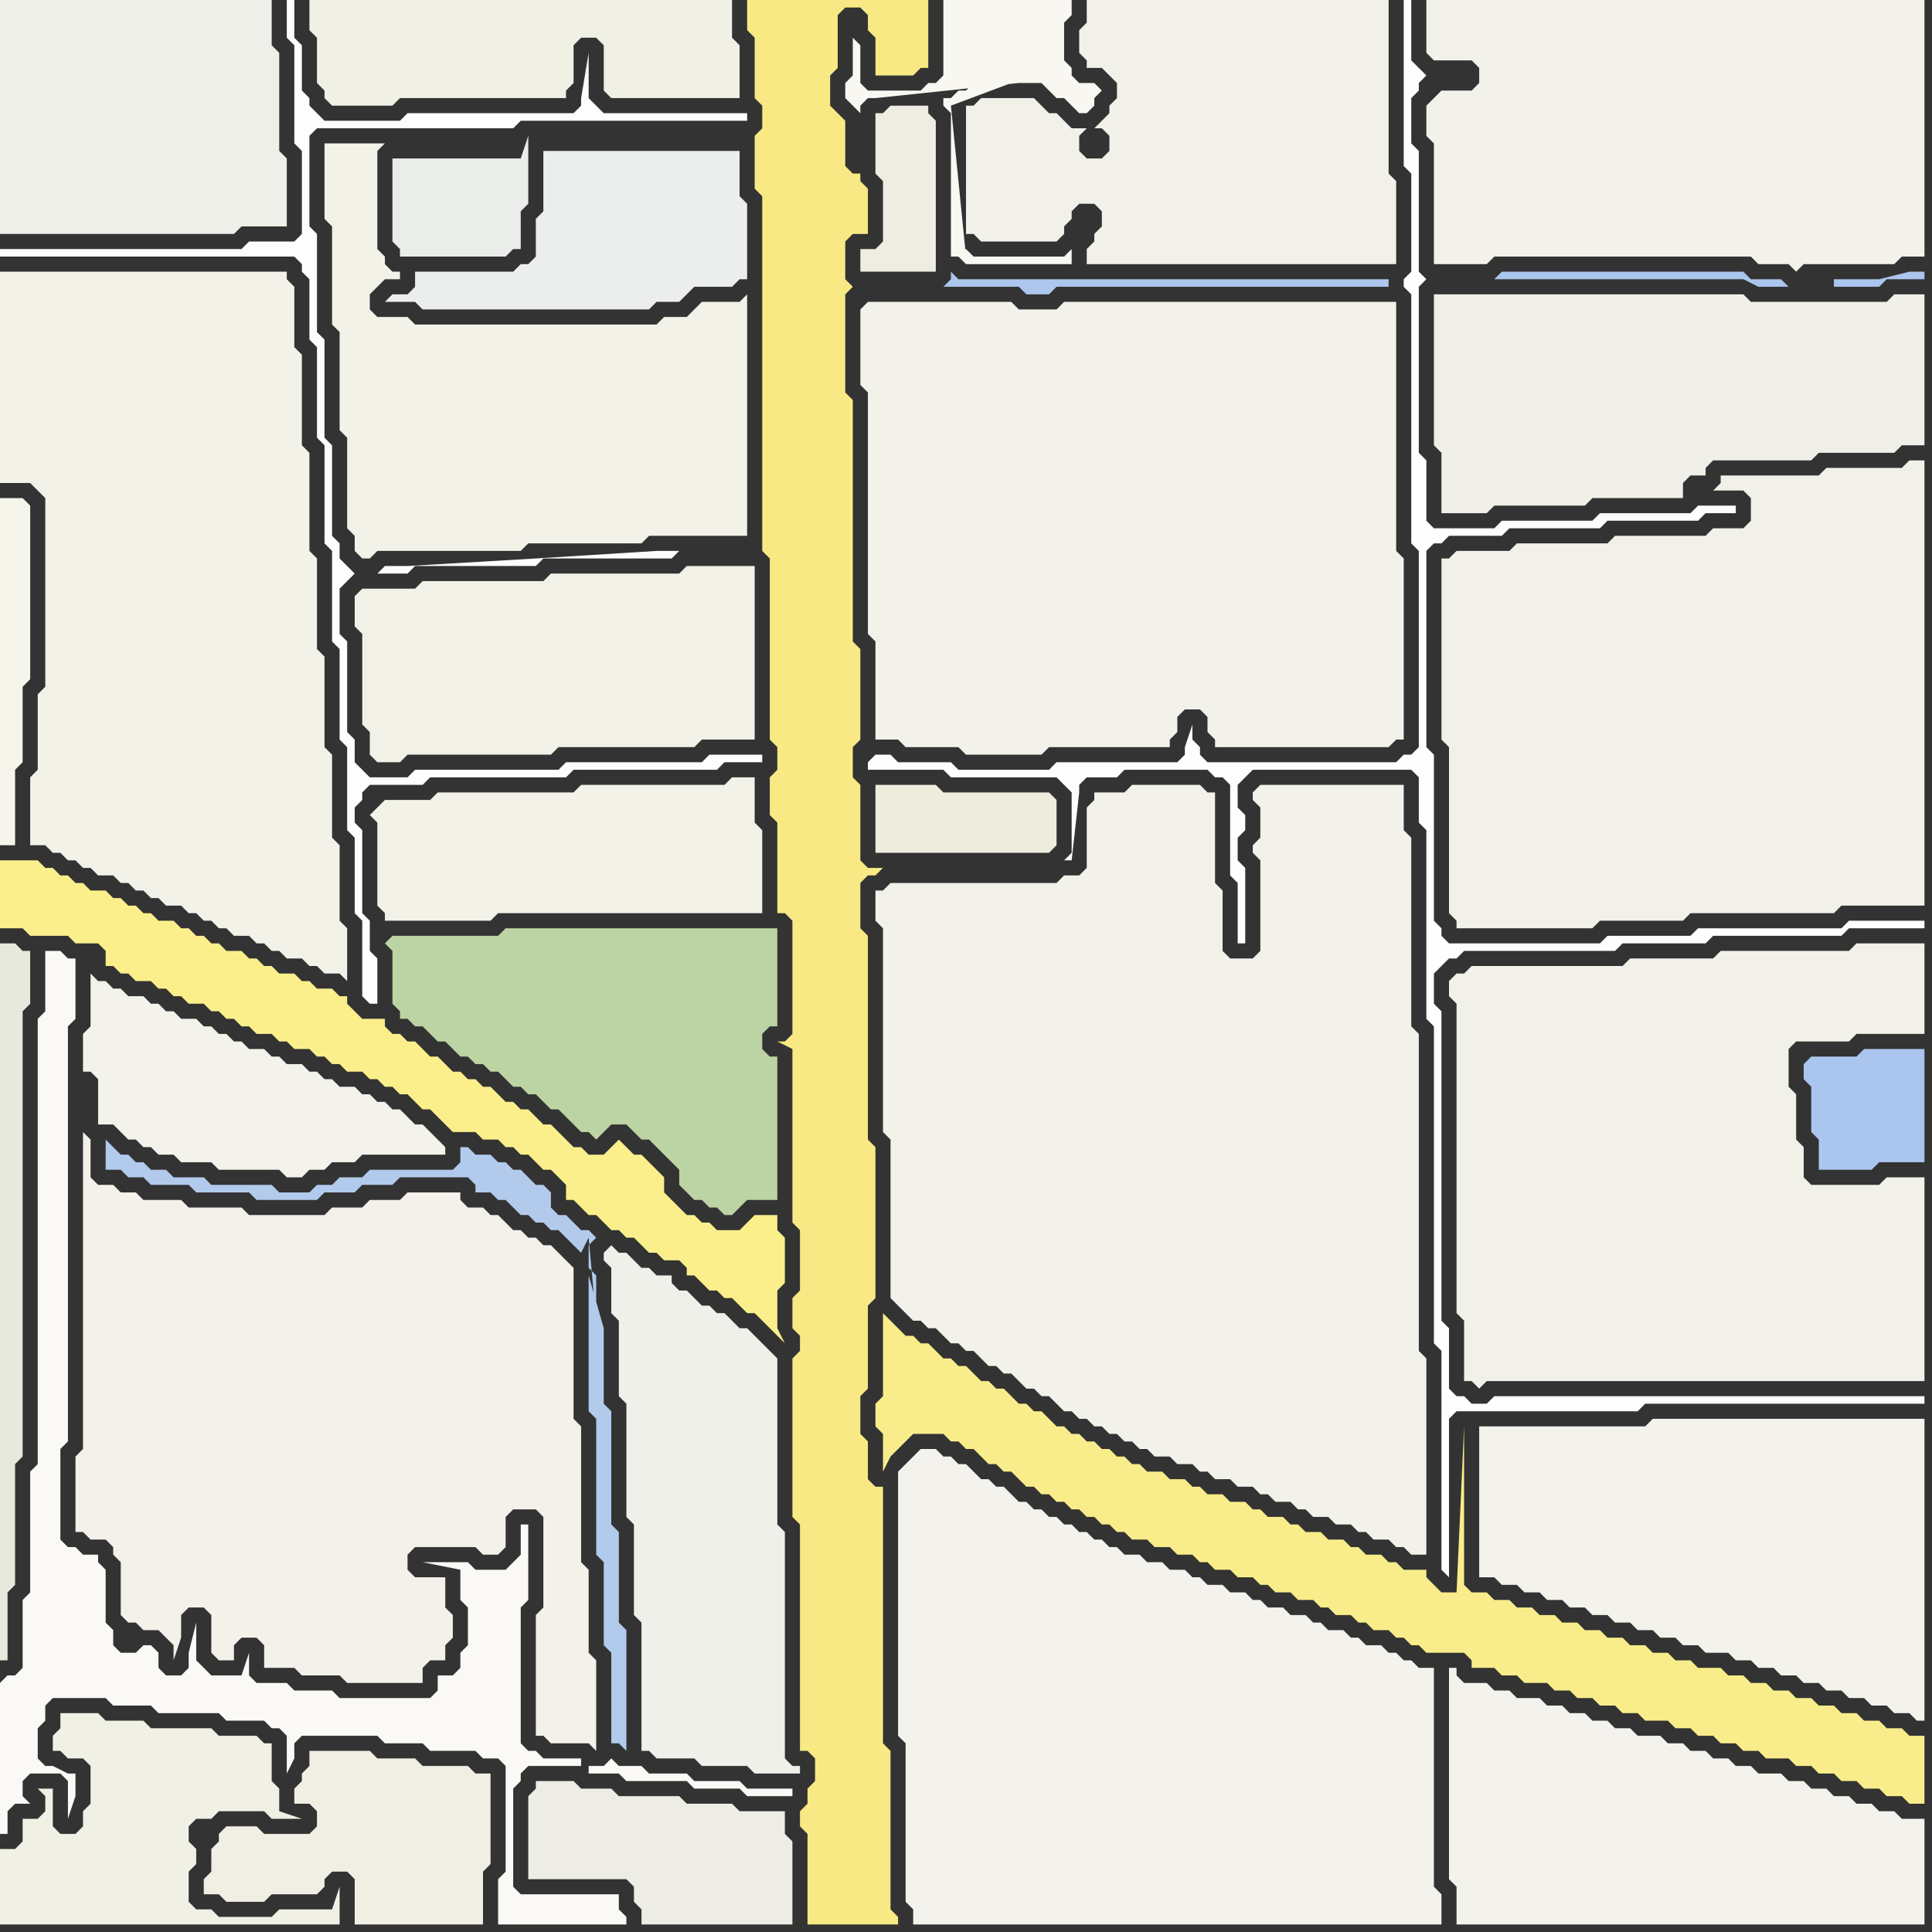 <svg width="256" height="256" xmlns="http://www.w3.org/2000/svg"><rect width="100%" height="100%" fill="#333333" stroke="none"/><script> 
var tempColor;
function hoverPath(evt){
obj = evt.target;
tempColor = obj.getAttribute("fill");
obj.setAttribute("fill","red");
//alert(tempColor);
//obj.setAttribute("stroke","red");}
function recoverPath(evt){
obj = evt.target;
obj.setAttribute("fill", tempColor);
//obj.setAttribute("stroke", tempColor);
}</script><path onmouseover="hoverPath(evt)" onmouseout="recoverPath(evt)" fill="rgb(242,241,231)" d="M  48,78l 0,0 -1,1 0,4 1,1 0,12 1,1 0,3 1,1 3,0 1,-1 19,0 1,-1 18,0 1,-1 7,0 0,-23 -9,0 -1,1 -17,0 -1,1 -16,0 -1,1Z"/>
<path onmouseover="hoverPath(evt)" onmouseout="recoverPath(evt)" fill="rgb(243,242,232)" d="M  50,107l 0,0 -1,1 1,1 0,11 1,1 0,1 14,0 1,-1 35,0 0,-11 -1,-1 0,-6 -3,0 -1,1 -19,0 -1,1 -18,0 -1,1 -6,0 -1,1Z"/>
<path onmouseover="hoverPath(evt)" onmouseout="recoverPath(evt)" fill="rgb(235,238,237)" d="M  55,36l 0,2 -1,1 -2,0 -1,1 4,0 1,1 30,0 1,-1 3,0 1,-1 1,-1 5,0 1,-1 1,0 0,-10 -1,-1 0,-6 -26,0 0,8 -1,1 0,5 -1,1 -1,0 -1,1Z"/>
<path onmouseover="hoverPath(evt)" onmouseout="recoverPath(evt)" fill="rgb(237,237,230)" d="M  85,238l -3,0 -1,-1 -4,0 -1,-1 -5,0 0,1 -1,1 0,11 13,0 1,1 0,2 1,1 0,2 20,0 0,-11 -1,-1 0,-3 -6,0 -1,-1 -6,0 -1,-1Z"/>
<path onmouseover="hoverPath(evt)" onmouseout="recoverPath(evt)" fill="rgb(243,242,234)" d="M  116,120l 0,2 1,1 0,27 1,1 0,21 1,1 2,2 1,0 1,1 1,0 1,1 1,1 1,0 1,1 1,0 1,1 1,1 1,0 1,1 1,0 1,1 1,1 1,0 1,1 1,0 1,1 1,1 1,0 1,1 1,0 1,1 1,0 1,1 1,0 1,1 1,0 1,1 1,0 1,1 2,0 1,1 2,0 1,1 1,0 1,1 2,0 1,1 2,0 1,1 1,0 1,1 2,0 1,1 1,0 1,1 2,0 1,1 2,0 1,1 1,0 1,1 2,0 1,1 1,0 1,1 2,0 0,-26 -1,-1 0,-42 -1,-1 0,-25 -1,-1 0,-6 -19,0 -1,1 0,1 1,1 0,4 -1,1 0,1 1,1 0,12 -1,1 -3,0 -1,-1 0,-8 -1,-1 0,-12 -1,0 -1,-1 -9,0 -1,1 -4,0 0,1 -1,1 0,8 -1,1 -2,0 -1,1 -22,0 -1,1 -1,0Z"/>
<path onmouseover="hoverPath(evt)" onmouseout="recoverPath(evt)" fill="rgb(243,242,236)" d="M  131,255l 60,0 0,-4 -1,-1 0,-29 -2,0 -1,-1 -1,0 -1,-1 -1,0 -1,-1 -2,0 -1,-1 -1,0 -1,-1 -2,0 -1,-1 -1,0 -1,-1 -2,0 -1,-1 -2,0 -1,-1 -1,0 -1,-1 -2,0 -1,-1 -2,0 -1,-1 -1,0 -1,-1 -2,0 -1,-1 -2,0 -1,-1 -2,0 -1,-1 -1,0 -1,-1 -1,0 -1,-1 -1,0 -1,-1 -1,0 -1,-1 -1,0 -1,-1 -1,0 -1,-1 -1,0 -1,-1 -1,-1 -1,0 -1,-1 -1,0 -1,-1 -1,-1 -1,0 -1,-1 -1,0 -1,-1 -2,0 -1,1 -2,2 0,35 1,1 0,21 1,1 0,2Z"/>
<path onmouseover="hoverPath(evt)" onmouseout="recoverPath(evt)" fill="rgb(240,240,233)" d="M  191,39l -1,0 0,20 1,1 0,8 6,0 1,-1 12,0 1,-1 12,0 0,-2 1,-1 2,0 0,-1 1,-1 13,0 1,-1 10,0 1,-1 3,0 0,-20 -4,0 -1,1 -18,0 -1,-1Z"/>
<path onmouseover="hoverPath(evt)" onmouseout="recoverPath(evt)" fill="rgb(253,253,253)" d="M  2,33l -2,0 0,1 39,0 1,1 0,1 1,1 0,8 1,1 0,12 1,1 0,13 1,1 0,12 1,1 0,12 1,1 0,11 1,1 0,10 1,1 0,10 1,1 1,0 0,-6 -1,-1 0,-4 -1,-1 0,-11 -1,-1 0,-2 1,-1 0,-1 1,-1 7,0 1,-1 18,0 1,-1 19,0 1,-1 5,0 0,-1 -7,0 -1,1 -18,0 -1,1 -19,0 -1,1 -5,0 -1,-1 -1,-1 0,-3 -1,-1 0,-12 -1,-1 0,-6 1,-1 1,-1 0,0 -1,-1 -1,-1 0,-2 -1,-1 0,-12 -1,-1 0,-13 -1,-1 0,-13 -1,-1 0,-12 1,-1 26,0 1,-1 30,0 0,-1 -19,0 -1,-1 -1,-1 0,-6 -1,6 0,1 -1,1 -22,0 -1,1 -10,0 -1,-1 -1,-1 0,-1 -1,-1 0,-6 -1,-1 0,-5 -1,0 0,5 1,1 0,13 1,1 0,11 -1,1 -6,0 -1,1 -30,0 48,43 4,0 1,-1 16,0 1,-1 17,0 1,-1 -3,0 -16,1 -17,1 -3,0 -1,1 -48,-43Z"/>
<path onmouseover="hoverPath(evt)" onmouseout="recoverPath(evt)" fill="rgb(243,242,233)" d="M  43,21l 0,8 1,1 0,13 1,1 0,13 1,1 0,12 1,1 0,2 1,1 1,0 1,-1 19,0 1,-1 15,0 1,-1 13,0 0,-32 -1,1 -5,0 -1,1 -1,1 -3,0 -1,1 -32,0 -1,-1 -4,0 -1,-1 0,-2 1,-1 1,-1 2,0 0,-1 -1,0 -1,-1 0,-1 -1,-1 0,-13 1,-1 -8,0Z"/>
<path onmouseover="hoverPath(evt)" onmouseout="recoverPath(evt)" fill="rgb(235,237,234)" d="M  52,21l 0,11 1,1 0,1 14,0 1,-1 1,0 0,-5 1,-1 0,-9 -1,3Z"/>
<path onmouseover="hoverPath(evt)" onmouseout="recoverPath(evt)" fill="rgb(188,212,163)" d="M  51,125l 0,0 1,1 0,7 1,1 0,1 1,0 1,1 1,0 1,1 1,1 1,0 1,1 1,1 1,0 1,1 1,0 1,1 1,0 1,1 1,1 1,0 1,1 1,0 1,1 1,1 1,0 1,1 1,1 1,1 1,0 1,1 1,-1 0,0 1,-1 2,0 1,1 1,1 1,0 1,1 1,1 1,1 1,1 0,2 1,1 1,1 1,0 1,1 1,0 1,1 1,0 1,-1 0,0 1,-1 4,0 0,-19 -1,0 -1,-1 0,-2 1,-1 1,0 0,-13 -36,0 -1,1 -14,0 -1,1Z"/>
<path onmouseover="hoverPath(evt)" onmouseout="recoverPath(evt)" fill="rgb(248,233,132)" d="M  101,0l -2,0 0,4 1,1 0,8 1,1 0,3 -1,1 0,7 1,1 0,47 1,1 0,24 1,1 0,3 -1,1 0,5 1,1 0,12 1,0 1,1 0,15 -1,1 -1,0 2,1 0,23 1,1 0,8 -1,1 0,4 1,1 0,2 -1,1 0,21 1,1 0,30 1,0 1,1 0,3 -1,1 0,2 -1,1 0,2 1,1 0,12 12,0 0,-1 -1,-1 0,-21 -1,-1 0,-34 -1,0 -1,-1 0,-5 -1,-1 0,-5 1,-1 0,-11 1,-1 0,-20 -1,-1 0,-27 -1,-1 0,-6 1,-1 1,0 1,-1 -2,0 -1,-1 0,-10 -1,-1 0,-4 1,-1 0,-12 -1,-1 0,-32 -1,-1 0,-13 1,-1 -1,-1 0,-5 1,-1 2,0 0,-6 -1,-1 0,-1 -1,0 -1,-1 0,-6 -1,-1 -1,-1 0,-4 1,-1 0,-7 1,-1 2,0 1,1 0,2 1,1 0,5 5,0 1,-1 1,0 0,-9 -22,0 -2,18 0,0 2,-18Z"/>
<path onmouseover="hoverPath(evt)" onmouseout="recoverPath(evt)" fill="rgb(243,242,234)" d="M  114,41l 0,10 1,1 0,32 1,1 0,13 3,0 1,1 7,0 1,1 10,0 1,-1 16,0 0,-1 1,-1 0,-2 1,-1 2,0 1,1 0,2 1,1 0,1 23,0 1,-1 1,0 0,-24 -1,-1 0,-33 -44,0 -1,1 -5,0 -1,-1 -19,0 -1,1Z"/>
<path onmouseover="hoverPath(evt)" onmouseout="recoverPath(evt)" fill="rgb(254,254,254)" d="M  115,101l 0,1 10,0 1,1 14,0 1,1 1,1 0,8 -1,1 1,0 1,-9 0,-1 1,-1 4,0 1,-1 11,0 1,1 1,0 1,1 0,12 1,1 0,8 1,0 0,-10 -1,-1 0,-3 1,-1 0,-2 -1,-1 0,-3 1,-1 1,-1 21,0 1,1 0,6 1,1 0,25 1,1 0,42 1,1 0,29 1,1 0,-21 1,-1 24,0 1,-1 37,0 0,-1 -57,0 -1,1 -2,0 -1,-1 -1,0 -1,-1 0,-8 -1,-1 0,-41 -1,-1 0,-4 1,-1 1,-1 1,0 1,-1 20,0 1,-1 11,0 1,-1 17,0 1,-1 10,0 0,-1 -10,0 -1,1 -19,0 -1,1 -11,0 -1,1 -20,0 -1,-1 0,-1 -1,-1 0,-22 -1,-1 0,-26 1,-1 1,0 1,-1 7,0 1,-1 12,0 1,-1 12,0 1,-1 4,0 0,-1 -5,0 -1,1 -12,0 -1,1 -12,0 -1,1 -8,0 -1,-1 0,-8 -1,-1 0,-22 1,-1 -1,-1 0,-16 -1,-1 0,-6 1,-1 0,-1 1,-1 0,0 -1,-1 -1,-1 0,-8 -1,0 0,22 1,1 0,13 -1,1 0,1 1,1 0,33 1,1 0,26 -1,1 -1,0 -1,1 -25,0 -1,-1 0,-1 -1,-1 0,-2 -1,3 0,1 -1,1 -16,0 -1,1 -12,0 -1,-1 -7,0 -1,-1 -2,0 -1,1Z"/>
<path onmouseover="hoverPath(evt)" onmouseout="recoverPath(evt)" fill="rgb(248,237,138)" d="M  117,177l 0,8 -1,1 0,3 1,1 0,5 1,-2 1,-1 1,-1 1,-1 4,0 1,1 1,0 1,1 1,0 1,1 1,1 1,0 1,1 1,0 1,1 1,1 1,0 1,1 1,0 1,1 1,0 1,1 1,0 1,1 1,0 1,1 1,0 1,1 1,0 1,1 2,0 1,1 2,0 1,1 2,0 1,1 1,0 1,1 2,0 1,1 2,0 1,1 1,0 1,1 2,0 1,1 2,0 1,1 1,0 1,1 2,0 1,1 1,0 1,1 2,0 1,1 1,0 1,1 1,0 1,1 5,0 1,1 0,1 3,0 1,1 2,0 1,1 3,0 1,1 2,0 1,1 2,0 1,1 2,0 1,1 2,0 1,1 3,0 1,1 2,0 1,1 2,0 1,1 2,0 1,1 2,0 1,1 3,0 1,1 2,0 1,1 2,0 1,1 2,0 1,1 2,0 1,1 2,0 1,1 2,0 0,-9 -2,0 -1,-1 -2,0 -1,-1 -2,0 -1,-1 -2,0 -1,-1 -2,0 -1,-1 -2,0 -1,-1 -2,0 -1,-1 -2,0 -1,-1 -2,0 -1,-1 -3,0 -1,-1 -2,0 -1,-1 -2,0 -1,-1 -2,0 -1,-1 -2,0 -1,-1 -2,0 -1,-1 -2,0 -1,-1 -2,0 -1,-1 -2,0 -1,-1 -2,0 -1,-1 -2,0 -1,-1 0,-21 -1,22 -2,0 -1,-1 -1,-1 0,-1 -3,0 -1,-1 -1,0 -1,-1 -2,0 -1,-1 -1,0 -1,-1 -2,0 -1,-1 -2,0 -1,-1 -1,0 -1,-1 -2,0 -1,-1 -1,0 -1,-1 -2,0 -1,-1 -2,0 -1,-1 -1,0 -1,-1 -2,0 -1,-1 -2,0 -1,-1 -1,0 -1,-1 -1,0 -1,-1 -1,0 -1,-1 -1,0 -1,-1 -1,0 -1,-1 -1,0 -1,-1 -1,-1 -1,0 -1,-1 -1,0 -1,-1 -1,-1 -1,0 -1,-1 -1,0 -1,-1 -1,-1 -1,0 -1,-1 -1,0 -1,-1 -1,-1 -1,0 -1,-1 -1,0 -1,-1 -1,-1 -1,-1Z"/>
<path onmouseover="hoverPath(evt)" onmouseout="recoverPath(evt)" fill="rgb(242,241,233)" d="M  147,18l 0,2 -1,1 -2,0 -1,-1 0,-2 1,-1 -2,0 -1,-1 -1,-1 -1,0 -1,-1 -1,-1 -7,0 -1,1 -1,0 0,17 1,0 1,1 10,0 1,-1 0,-1 1,-1 0,-1 1,-1 2,0 1,1 0,2 -1,1 0,1 -1,1 0,2 41,0 0,-11 -1,-1 0,-23 -40,0 0,3 -1,1 0,3 1,1 0,1 2,0 1,1 1,1 0,2 -1,1 0,1 -1,1 -1,1 1,0 1,1Z"/>
<path onmouseover="hoverPath(evt)" onmouseout="recoverPath(evt)" fill="rgb(171,198,238)" d="M  239,141l 0,2 1,1 0,6 1,1 0,4 7,0 1,-1 6,0 0,-15 -8,0 -1,1 -6,0 -1,1Z"/>
<path onmouseover="hoverPath(evt)" onmouseout="recoverPath(evt)" fill="rgb(239,239,233)" d="M  0,22l 0,9 31,0 1,-1 6,0 0,-9 -1,-1 0,-13 -1,-1 0,-6 -36,0Z"/>
<path onmouseover="hoverPath(evt)" onmouseout="recoverPath(evt)" fill="rgb(245,245,235)" d="M  1,66l -1,0 0,46 2,0 0,-10 1,-1 0,-10 1,-1 0,-23 -1,-1Z"/>
<path onmouseover="hoverPath(evt)" onmouseout="recoverPath(evt)" fill="rgb(250,239,139)" d="M  1,114l -1,0 0,9 3,0 1,1 5,0 1,1 3,0 1,1 0,2 1,0 1,1 1,0 1,1 2,0 1,1 1,0 1,1 1,0 1,1 2,0 1,1 1,0 1,1 1,0 1,1 1,0 1,1 2,0 1,1 1,0 1,1 2,0 1,1 1,0 1,1 1,0 1,1 2,0 1,1 1,0 1,1 1,0 1,1 1,0 1,1 1,1 1,0 1,1 1,1 1,1 3,0 1,1 2,0 1,1 1,0 1,1 1,0 1,1 1,1 1,0 1,1 1,1 0,2 1,0 1,1 1,1 1,0 1,1 1,1 1,0 1,1 1,0 1,1 1,1 1,0 1,1 2,0 1,1 0,1 1,0 1,1 1,1 1,0 1,1 1,0 1,1 1,1 1,0 1,1 1,1 1,1 1,1 -1,-2 0,-5 1,-1 0,-6 -1,-1 0,-2 -3,0 -1,1 -1,1 -3,0 -1,-1 -1,0 -1,-1 -1,0 -1,-1 -1,-1 -1,-1 0,-2 -1,-1 -1,-1 -1,-1 -1,0 -1,-1 -1,-1 -1,1 0,0 -1,1 -2,0 -1,-1 -1,0 -1,-1 -1,-1 -1,-1 -1,0 -1,-1 -1,-1 -1,0 -1,-1 -1,0 -1,-1 -1,-1 -1,0 -1,-1 -1,0 -1,-1 -1,0 -1,-1 -1,-1 -1,0 -1,-1 -1,-1 -1,0 -1,-1 -1,0 -1,-1 0,-1 -3,0 -1,-1 -1,-1 0,-1 -1,0 -1,-1 -2,0 -1,-1 -1,0 -1,-1 -2,0 -1,-1 -1,0 -1,-1 -1,0 -1,-1 -2,0 -1,-1 -1,0 -1,-1 -1,0 -1,-1 -1,0 -1,-1 -2,0 -1,-1 -1,0 -1,-1 -1,0 -1,-1 -1,0 -1,-1 -2,0 -1,-1 -1,0 -1,-1 -1,0 -1,-1 -1,0 -1,-1Z"/>
<path onmouseover="hoverPath(evt)" onmouseout="recoverPath(evt)" fill="rgb(231,233,221)" d="M  2,198l 0,-4 1,-1 0,-59 1,-1 0,-7 -1,0 -1,-1 -2,0 0,95 1,0 0,-9 1,-1Z"/>
<path onmouseover="hoverPath(evt)" onmouseout="recoverPath(evt)" fill="rgb(243,241,233)" d="M  13,157l 0,0 -1,-1 0,-5 -1,-1 0,42 -1,1 0,10 1,0 1,1 2,0 1,1 0,1 1,1 0,7 1,1 1,0 1,1 2,0 1,1 1,1 0,2 1,-3 0,-3 1,-1 2,0 1,1 0,5 1,1 2,0 0,-2 1,-1 2,0 1,1 0,3 4,0 1,1 5,0 1,1 10,0 0,-2 1,-1 2,0 0,-2 1,-1 0,-3 -1,-1 0,-4 -4,0 -1,-1 0,-2 1,-1 8,0 1,1 2,0 1,-1 0,-4 1,-1 3,0 1,1 0,12 -1,1 0,16 1,0 1,1 5,0 1,1 0,-12 -1,-1 0,-11 -1,-1 0,-18 -1,-1 0,-20 -1,-1 -1,-1 -1,-1 -1,0 -1,-1 -1,0 -1,-1 -1,0 -1,-1 -1,-1 -1,0 -1,-1 -2,0 -1,-1 0,-1 -7,0 -1,1 -4,0 -1,1 -4,0 -1,1 -10,0 -1,-1 -7,0 -1,-1 -5,0 -1,-1 -2,0 -1,-1Z"/>
<path onmouseover="hoverPath(evt)" onmouseout="recoverPath(evt)" fill="rgb(241,239,228)" d="M  43,250l 0,-1 1,-1 2,0 1,1 0,6 17,0 0,-7 1,-1 0,-12 -2,0 -1,-1 -6,0 -1,-1 -5,0 -1,-1 -8,0 0,2 -1,1 0,1 -1,1 0,2 2,0 1,1 0,2 -1,1 -6,0 -1,-1 -4,0 -1,1 0,1 -1,1 0,3 -1,1 0,2 2,0 1,1 5,0 1,-1 6,0 1,-1Z"/>
<path onmouseover="hoverPath(evt)" onmouseout="recoverPath(evt)" fill="rgb(240,240,235)" d="M  80,166l 0,1 1,1 0,6 1,1 0,10 1,1 0,15 1,1 0,12 1,1 0,17 1,0 1,1 5,0 1,1 6,0 1,1 6,0 0,-1 -1,0 -1,-1 0,-30 -1,-1 0,-22 -1,-1 -1,-1 -1,-1 -1,-1 -1,0 -1,-1 -1,-1 -1,0 -1,-1 -1,0 -1,-1 -1,-1 -1,0 -1,-1 0,-1 -2,0 -1,-1 -1,0 -1,-1 -1,-1 -1,0 -1,-1 -1,1Z"/>
<path onmouseover="hoverPath(evt)" onmouseout="recoverPath(evt)" fill="rgb(238,236,221)" d="M  116,106l 0,7 23,0 1,-1 0,-6 -1,-1 -14,0 -1,-1 -8,0Z"/>
<path onmouseover="hoverPath(evt)" onmouseout="recoverPath(evt)" fill="rgb(172,198,237)" d="M  137,37l -10,0 -1,-1 0,1 -1,1 10,0 1,1 3,0 1,-1 44,0 0,-1Z"/>
<path onmouseover="hoverPath(evt)" onmouseout="recoverPath(evt)" fill="rgb(243,242,234)" d="M  190,13l 0,0 -1,1 0,4 1,1 0,16 7,0 1,-1 34,0 1,1 4,0 1,1 1,-1 12,0 1,-1 3,0 0,-34 -66,0 0,7 1,1 5,0 1,1 0,2 -1,1 -4,0 -1,1Z"/>
<path onmouseover="hoverPath(evt)" onmouseout="recoverPath(evt)" fill="rgb(241,241,233)" d="M  194,129l -1,0 -1,1 0,2 1,1 0,41 1,1 0,8 1,0 1,1 1,-1 58,0 0,-27 -5,0 -1,1 -9,0 -1,-1 0,-4 -1,-1 0,-6 -1,-1 0,-5 1,-1 7,0 1,-1 9,0 0,-12 -9,0 -1,1 -17,0 -1,1 -11,0 -1,1 -20,0 -1,1Z"/>
<path onmouseover="hoverPath(evt)" onmouseout="recoverPath(evt)" fill="rgb(171,198,238)" d="M  237,38l 0,0 -1,-1 -4,0 -1,-1 -32,0 -1,1 33,0 2,1 4,0 6,-1 0,1 6,0 1,-1 5,0 0,-1 -2,0 -4,1 -6,0 -6,1Z"/>
<path onmouseover="hoverPath(evt)" onmouseout="recoverPath(evt)" fill="rgb(250,249,246)" d="M  0,223l 0,20 1,0 0,-3 1,-1 2,0 -1,-1 0,-2 1,-1 4,0 1,1 0,5 1,-3 0,-3 -1,0 -2,-1 -1,0 -1,-1 0,-4 1,-1 0,-2 1,-1 7,0 1,1 5,0 1,1 8,0 1,1 5,0 1,1 1,0 1,1 0,5 1,-2 0,-2 1,-1 10,0 1,1 5,0 1,1 6,0 1,1 2,0 1,1 0,14 -1,1 0,6 17,0 0,-1 -1,-1 0,-2 -13,0 -1,-1 0,-13 1,-1 0,-1 1,-1 7,0 0,-1 -5,0 -1,-1 -1,0 -1,-1 0,-18 1,-1 0,-10 -1,0 0,4 -1,1 -1,1 -4,0 -1,-1 -6,0 5,1 0,4 1,1 0,5 -1,1 0,2 -1,1 -2,0 0,2 -1,1 -12,0 -1,-1 -5,0 -1,-1 -4,0 -1,-1 0,-3 -1,3 -4,0 -1,-1 -1,-1 0,-5 -1,4 0,2 -1,1 -2,0 -1,-1 0,-2 -1,-1 -1,0 -1,1 -2,0 -1,-1 0,-2 -1,-1 0,-7 -1,-1 0,-1 -2,0 -1,-1 -1,0 -1,-1 0,-12 1,-1 0,-55 1,-1 0,-8 -1,0 -1,-1 -2,0 0,8 -1,1 0,59 -1,1 0,16 -1,1 0,9 -1,1 -1,0 -1,1 78,11 0,1 4,0 1,1 8,0 1,1 6,0 1,1 6,0 0,-1 -6,0 -1,-1 -6,0 -1,-1 -5,0 -1,-1 -3,0 -1,-1 -1,1 -2,0 -78,-11Z"/>
<path onmouseover="hoverPath(evt)" onmouseout="recoverPath(evt)" fill="rgb(242,242,233)" d="M  4,64l 2,2 0,25 -1,1 0,10 -1,1 0,9 2,0 1,1 1,0 1,1 1,0 1,1 1,0 1,1 2,0 1,1 1,0 1,1 1,0 1,1 1,0 1,1 2,0 1,1 1,0 1,1 1,0 1,1 1,0 1,1 2,0 1,1 1,0 1,1 1,0 1,1 2,0 1,1 1,0 1,1 2,0 1,1 0,-7 -1,-1 0,-10 -1,-1 0,-11 -1,-1 0,-12 -1,-1 0,-12 -1,-1 0,-13 -1,-1 0,-12 -1,-1 0,-8 -1,-1 0,-1 -38,0 0,28Z"/>
<path onmouseover="hoverPath(evt)" onmouseout="recoverPath(evt)" fill="rgb(241,240,229)" d="M  12,235l 0,4 -1,1 0,2 -1,1 -2,0 -1,-1 0,-5 -2,0 1,1 0,2 -1,1 -2,0 0,3 -1,1 -2,0 0,10 45,0 0,-5 -1,3 -7,0 -1,1 -7,0 -1,-1 -2,0 -1,-1 0,-4 1,-1 0,-2 -1,-1 0,-2 1,-1 2,0 1,-1 6,0 1,1 4,0 -3,-1 0,-3 -1,-1 0,-5 -1,0 -1,-1 -5,0 -1,-1 -8,0 -1,-1 -5,0 -1,-1 -5,0 0,2 -1,1 0,2 1,0 1,1 2,0 1,1Z"/>
<path onmouseover="hoverPath(evt)" onmouseout="recoverPath(evt)" fill="rgb(244,243,235)" d="M  13,130l 0,0 -1,-1 0,7 -1,1 0,5 1,0 1,1 0,6 2,0 1,1 1,1 1,0 1,1 1,0 1,1 2,0 1,1 4,0 1,1 8,0 1,1 2,0 1,-1 2,0 1,-1 3,0 1,-1 11,0 0,-1 -1,-1 0,0 -1,-1 -1,-1 -1,0 -1,-1 -1,-1 -1,0 -1,-1 -1,0 -1,-1 -1,0 -1,-1 -2,0 -1,-1 -1,0 -1,-1 -1,0 -1,-1 -2,0 -1,-1 -1,0 -1,-1 -2,0 -1,-1 -1,0 -1,-1 -1,0 -1,-1 -1,0 -1,-1 -2,0 -1,-1 -1,0 -1,-1 -1,0 -1,-1 -2,0 -1,-1 -1,0 -1,-1Z"/>
<path onmouseover="hoverPath(evt)" onmouseout="recoverPath(evt)" fill="rgb(241,240,229)" d="M  79,5l 0,0 1,1 0,6 1,1 17,0 0,-7 -1,-1 0,-5 -56,0 0,4 1,1 0,6 1,1 0,1 1,1 8,0 1,-1 22,0 0,-1 1,-1 0,-5 1,-1Z"/>
<path onmouseover="hoverPath(evt)" onmouseout="recoverPath(evt)" fill="rgb(178,202,236)" d="M  79,175l 0,-6 -1,-1 0,-3 1,-1 -1,-1 -1,0 -1,-1 -1,-1 -1,0 -1,-1 0,-2 -1,-1 -1,0 -1,-1 -1,-1 -1,0 -1,-1 -1,0 -1,-1 -2,0 -1,-1 -1,0 0,2 -1,1 -11,0 -1,1 -3,0 -1,1 -2,0 -1,1 -4,0 -1,-1 -8,0 -1,-1 -4,0 -1,-1 -2,0 -1,-1 -1,0 -1,-1 -1,0 -1,-1 -1,-1 0,4 2,0 1,1 2,0 1,1 5,0 1,1 7,0 1,1 8,0 1,-1 4,0 1,-1 4,0 1,-1 9,0 1,1 0,1 2,0 1,1 1,0 1,1 1,1 1,0 1,1 1,0 1,1 1,0 1,1 1,1 1,1 1,-2 0,0 1,11 -1,-6 0,18 1,1 0,18 1,1 0,11 1,1 0,12 1,0 1,1 0,-16 -1,-1 0,-12 -1,-1 0,-15 -1,-1 0,-10 -2,-7 1,6Z"/>
<path onmouseover="hoverPath(evt)" onmouseout="recoverPath(evt)" fill="rgb(239,237,225)" d="M  118,36l 6,0 0,-20 -1,-1 0,-1 -5,0 -1,1 -1,0 0,8 1,1 0,8 -1,1 -2,0 0,3Z"/>
<path onmouseover="hoverPath(evt)" onmouseout="recoverPath(evt)" fill="rgb(248,247,242)" d="M  135,11l 3,0 1,1 1,1 1,0 1,1 1,1 1,0 1,-1 0,-1 1,-1 -1,-1 -2,0 -1,-1 0,-1 -1,-1 0,-5 1,-1 0,-2 -17,0 0,10 -1,1 -1,0 -1,1 -7,0 -1,-1 0,-5 -1,-1 0,5 -1,1 0,2 1,1 0,0 1,1 0,-1 1,-1 1,0 19,-2 -6,0 -1,1 -1,0 -1,1 -1,0 0,1 1,1 0,19 1,0 1,1 14,0 0,-2 -1,1 -12,0 -1,-1 -1,0 1,1 0,0 -2,-20 8,-3Z"/>
<path onmouseover="hoverPath(evt)" onmouseout="recoverPath(evt)" fill="rgb(241,241,233)" d="M  192,74l -1,0 0,24 1,1 0,22 1,1 0,1 18,0 1,-1 11,0 1,-1 19,0 1,-1 11,0 0,-59 -2,0 -1,1 -10,0 -1,1 -13,0 0,1 -1,1 4,0 1,1 0,3 -1,1 -4,0 -1,1 -12,0 -1,1 -12,0 -1,1 -7,0 -1,1Z"/>
<path onmouseover="hoverPath(evt)" onmouseout="recoverPath(evt)" fill="rgb(244,243,235)" d="M  196,191l 0,18 2,0 1,1 2,0 1,1 2,0 1,1 2,0 1,1 2,0 1,1 2,0 1,1 2,0 1,1 2,0 1,1 2,0 1,1 2,0 1,1 3,0 1,1 2,0 1,1 2,0 1,1 2,0 1,1 2,0 1,1 2,0 1,1 2,0 1,1 2,0 1,1 2,0 1,1 1,0 0,-40 -36,0 -1,1 -22,0Z"/>
<path onmouseover="hoverPath(evt)" onmouseout="recoverPath(evt)" fill="rgb(243,242,236)" d="M  213,255l 42,0 0,-14 -3,0 -1,-1 -2,0 -1,-1 -2,0 -1,-1 -2,0 -1,-1 -2,0 -1,-1 -2,0 -1,-1 -3,0 -1,-1 -2,0 -1,-1 -2,0 -1,-1 -2,0 -1,-1 -2,0 -1,-1 -3,0 -1,-1 -2,0 -1,-1 -2,0 -1,-1 -2,0 -1,-1 -2,0 -1,-1 -3,0 -1,-1 -2,0 -1,-1 -3,0 -1,-1 0,-1 -1,0 0,28 1,1 0,5Z"/>
</svg>